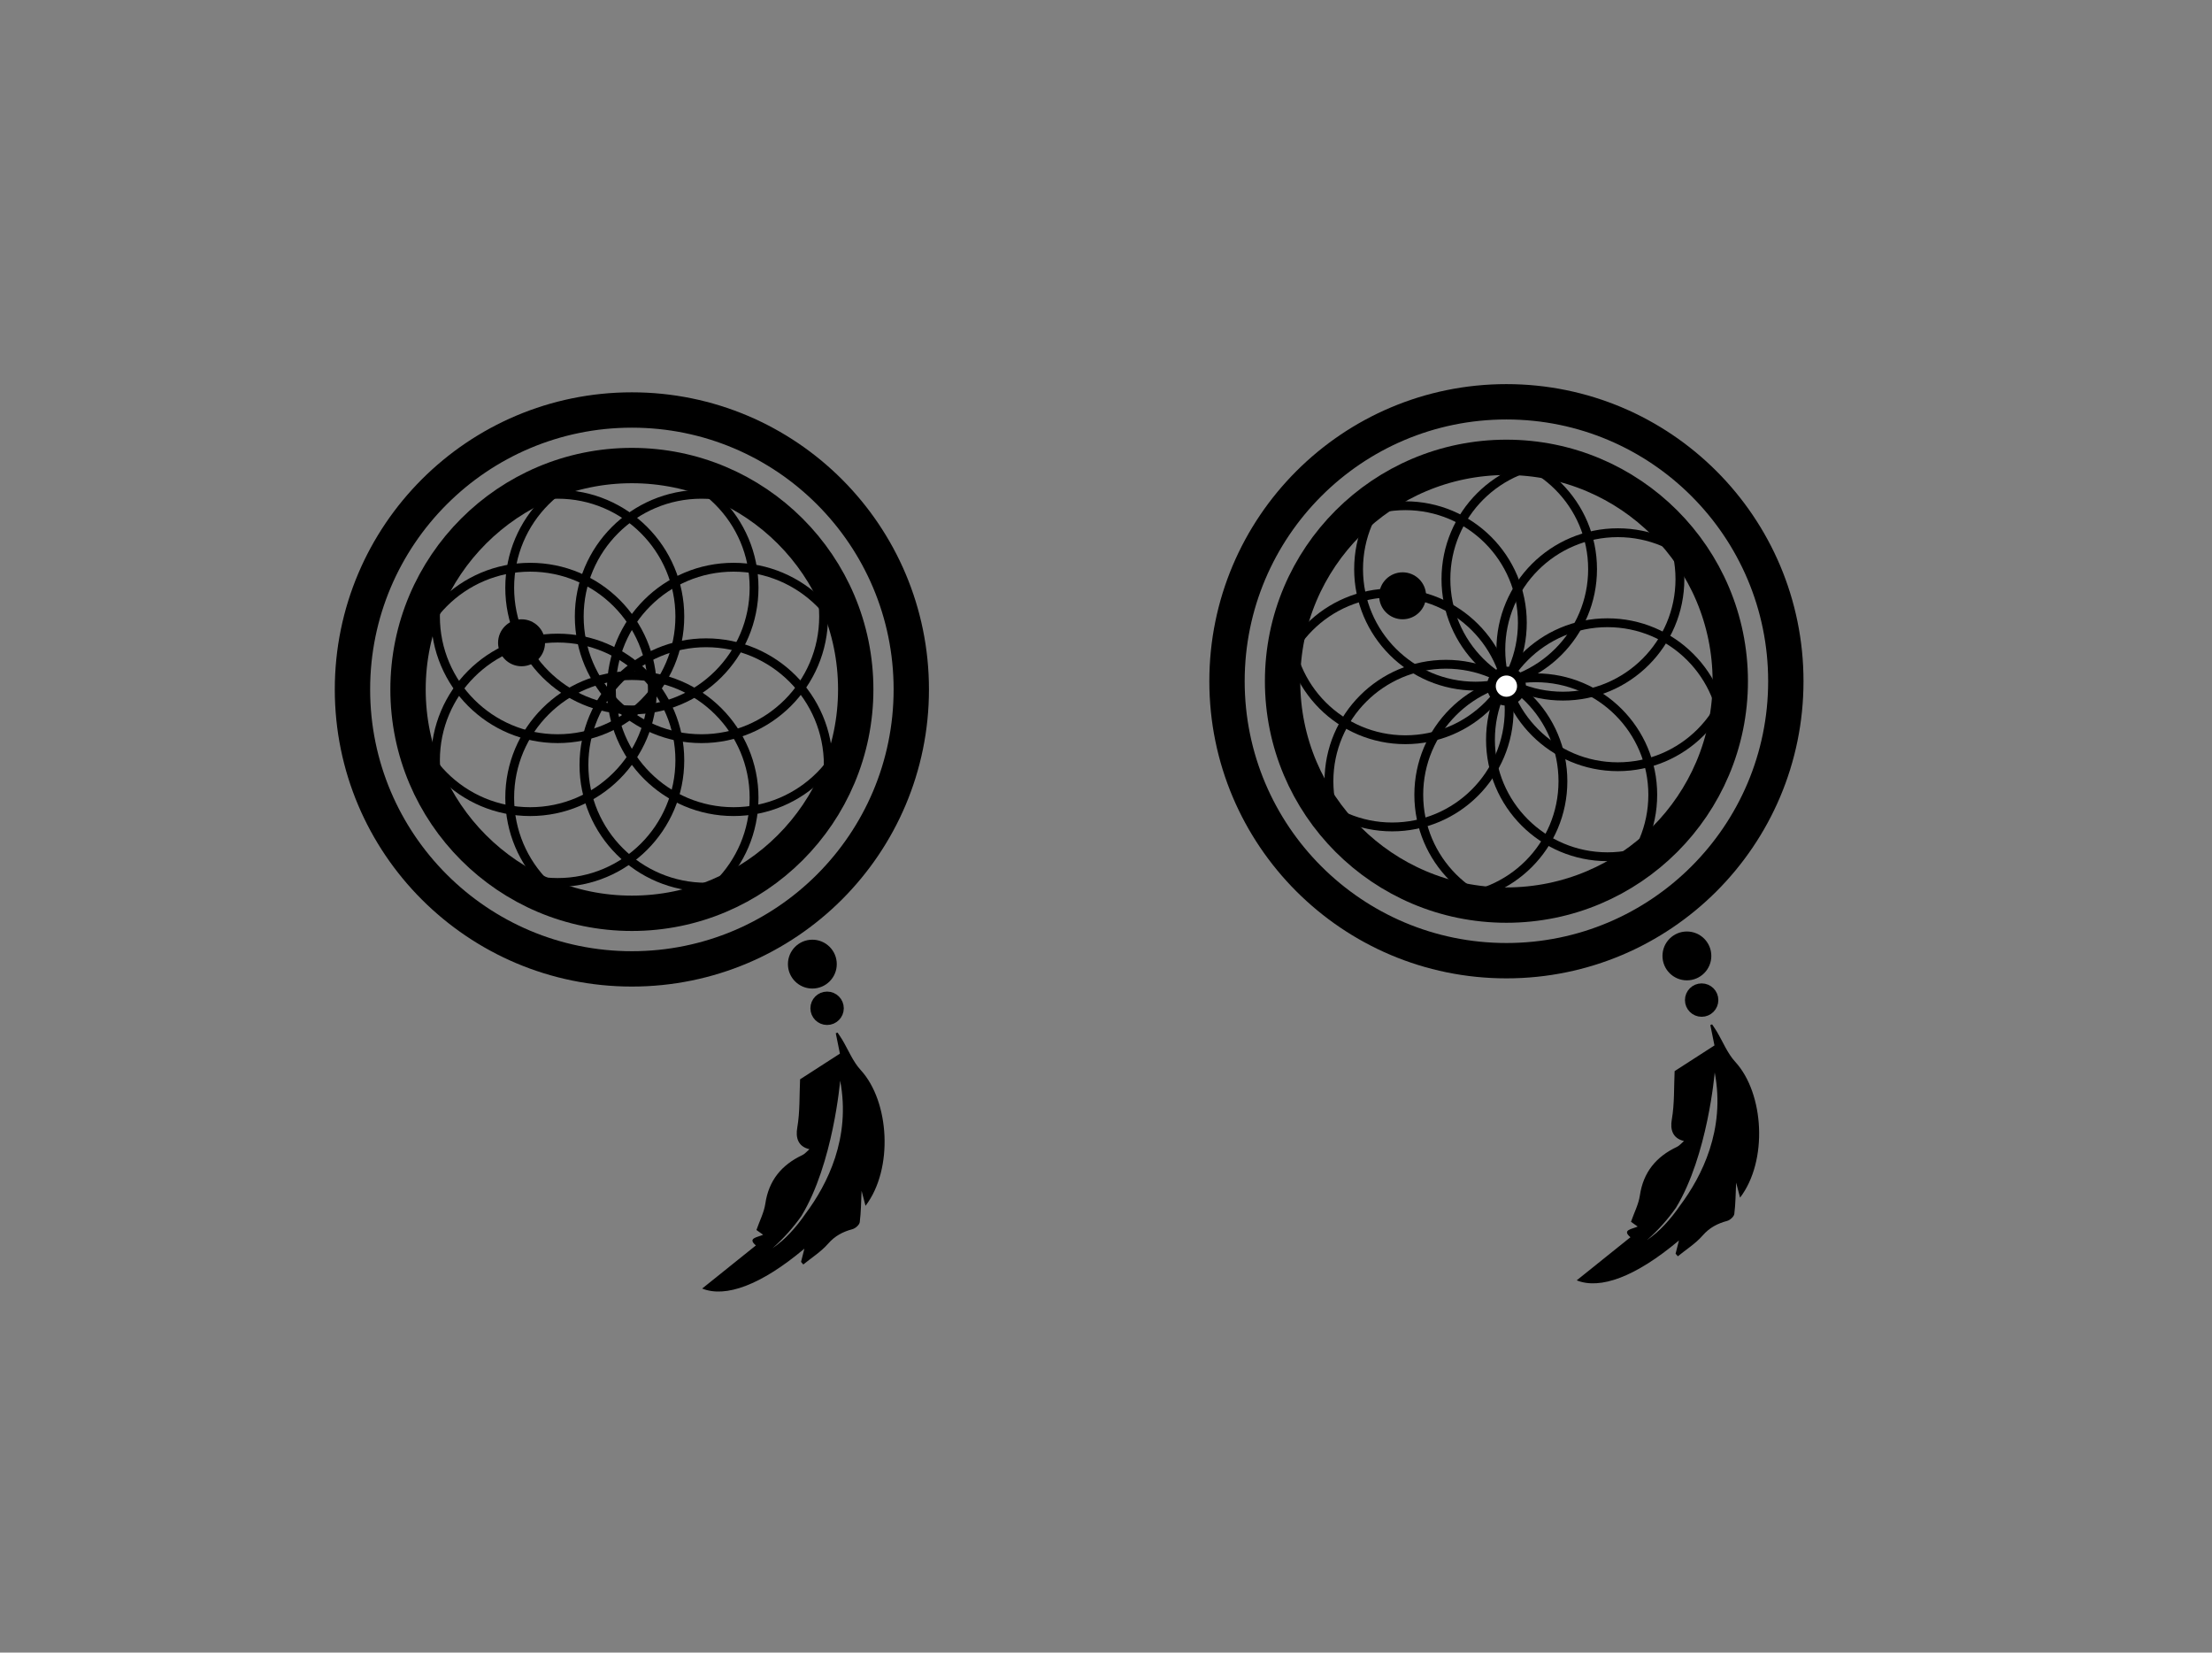 <?xml version="1.0" encoding="utf-8"?>
<!-- Generator: Adobe Illustrator 16.0.0, SVG Export Plug-In . SVG Version: 6.00 Build 0)  -->
<!DOCTYPE svg PUBLIC "-//W3C//DTD SVG 1.1//EN" "http://www.w3.org/Graphics/SVG/1.1/DTD/svg11.dtd">
<svg version="1.1" id="Layer_1" xmlns="http://www.w3.org/2000/svg" xmlns:xlink="http://www.w3.org/1999/xlink" x="0px" y="0px"
	 width="250.333px" height="187px" viewBox="0 0 250.333 187" enable-background="new 0 0 250.333 187" xml:space="preserve">
<rect x="0" y="0" width="250.333" height="187" fill="#808080" stroke="none"/>
<circle stroke="#000000" stroke-miterlimit="10" cx="93.603" cy="114.094" r="1.389"/>
<circle fill-rule="evenodd" clip-rule="evenodd" fill="none" stroke="#000000" stroke-width="4" stroke-miterlimit="10" cx="71.51" cy="78.013" r="25.333"/>
<circle fill-rule="evenodd" clip-rule="evenodd" fill="none" stroke="#000000" stroke-miterlimit="10" cx="71.511" cy="66.507" r="13.827"/>
<circle fill-rule="evenodd" clip-rule="evenodd" fill="none" stroke="#000000" stroke-miterlimit="10" cx="71.511" cy="90.271" r="13.827"/>
<circle fill-rule="evenodd" clip-rule="evenodd" fill="none" stroke="#000000" stroke-miterlimit="10" cx="60.004" cy="78.014" r="13.827"/>
<circle fill-rule="evenodd" clip-rule="evenodd" fill="none" stroke="#000000" stroke-miterlimit="10" cx="83.017" cy="78.013" r="13.827"/>
<circle fill-rule="evenodd" clip-rule="evenodd" fill="none" stroke="#000000" stroke-miterlimit="10" cx="63.109" cy="69.758" r="13.827"/>
<circle fill-rule="evenodd" clip-rule="evenodd" fill="none" stroke="#000000" stroke-miterlimit="10" cx="79.912" cy="86.562" r="13.827"/>
<circle fill-rule="evenodd" clip-rule="evenodd" fill="none" stroke="#000000" stroke-miterlimit="10" cx="63.109" cy="86.031" r="13.827"/>
<circle fill-rule="evenodd" clip-rule="evenodd" fill="none" stroke="#000000" stroke-miterlimit="10" cx="79.381" cy="69.759" r="13.827"/>
<circle stroke="#000000" stroke-miterlimit="10" cx="91.934" cy="109.097" r="2.264"/>
<circle stroke="#000000" stroke-miterlimit="10" cx="59.024" cy="72.735" r="2.157"/>
<g>
	<path fill="none" d="M88.316,140.508c-0.146,0.132-0.229,0.201-0.229,0.201C88.165,140.646,88.239,140.575,88.316,140.508
		c0.285-0.248,0.562-0.512,0.824-0.8c0.571-0.626,1.088-1.344,1.559-2.118c-0.911,1.296-1.989,2.519-3.271,3.652
		c1.376-0.933,2.659-2.323,3.777-3.963c-0.767,1.028-1.501,1.851-2.064,2.429C88.787,140.072,88.5,140.341,88.316,140.508z"/>
	<path fill-rule="evenodd" clip-rule="evenodd" d="M97.405,121.082c-0.892-0.971-1.403-2.289-2.095-3.444
		c-0.163-0.272-0.349-0.531-0.523-0.796c-0.067,0.026-0.135,0.053-0.202,0.079c0.18,0.88,0.358,1.761,0.469,2.305
		c-1.656,1.067-3.183,2.051-4.509,2.905c-0.085,1.802-0.005,3.675-0.319,5.479c-0.19,1.095,0.056,2.122,1.378,2.431
		c-0.311,0.265-0.515,0.529-0.784,0.656c-2.362,1.114-3.82,2.863-4.21,5.517c-0.145,0.983-0.636,1.915-1.004,2.97
		c0.119,0.084,0.382,0.271,0.759,0.537c-0.65,0.298-1.823,0.367-0.82,1.207c-2.142,1.72-4.191,3.363-6.081,4.88
		c2.624,1.064,6.628-0.358,11.57-4.513c-0.158,0.622-0.269,1.06-0.38,1.496c0.085,0.098,0.17,0.196,0.255,0.295
		c0.947-0.774,2.013-1.443,2.807-2.352c0.783-0.896,1.681-1.357,2.776-1.653c0.328-0.089,0.768-0.486,0.807-0.787
		c0.146-1.128,0.146-2.274,0.207-3.547c0.146,0.559,0.274,1.051,0.445,1.702C101.122,132.291,100.684,124.65,97.405,121.082z
		 M91.205,137.28c-1.118,1.64-2.401,3.03-3.777,3.963c1.282-1.134,2.36-2.356,3.271-3.652c3.598-5.918,4.382-15.306,4.382-15.306
		C96.319,128.769,93.604,134.058,91.205,137.28z"/>
	<path fill="#E7E7E7" d="M88.316,140.508c-0.077,0.066-0.151,0.138-0.229,0.201C88.087,140.709,88.17,140.64,88.316,140.508z"/>
	<path fill="#E7E7E7" d="M89.141,139.708c-0.263,0.288-0.539,0.552-0.824,0.8C88.5,140.341,88.787,140.072,89.141,139.708z"/>
	<path fill="none" d="M90.699,137.59c-0.471,0.774-0.987,1.492-1.559,2.118c0.563-0.578,1.298-1.4,2.064-2.429
		c2.399-3.222,5.114-8.511,3.876-14.995C95.081,122.285,94.297,131.672,90.699,137.59z"/>
</g>
<circle fill="none" stroke="#000000" stroke-width="4" stroke-miterlimit="10" cx="71.51" cy="78.015" r="31.621"/>
<circle stroke="#000000" stroke-miterlimit="10" cx="192.576" cy="113.167" r="1.389"/>
<circle fill-rule="evenodd" clip-rule="evenodd" fill="none" stroke="#000000" stroke-width="4" stroke-miterlimit="10" cx="170.483" cy="77.085" r="25.333"/>
<circle stroke="#000000" stroke-miterlimit="10" cx="190.907" cy="108.169" r="2.264"/>
<g>
	<path fill="none" d="M187.289,139.581c-0.146,0.132-0.229,0.201-0.229,0.201C187.138,139.718,187.212,139.647,187.289,139.581
		c0.285-0.248,0.562-0.512,0.824-0.8c0.571-0.626,1.088-1.344,1.559-2.118c-0.911,1.296-1.989,2.519-3.271,3.652
		c1.376-0.933,2.659-2.323,3.777-3.963c-0.767,1.028-1.501,1.851-2.064,2.429C187.76,139.144,187.473,139.414,187.289,139.581z"/>
	<path fill-rule="evenodd" clip-rule="evenodd" d="M196.378,120.154c-0.892-0.971-1.403-2.289-2.095-3.444
		c-0.163-0.272-0.349-0.531-0.523-0.796c-0.067,0.026-0.135,0.053-0.202,0.079c0.18,0.88,0.358,1.761,0.469,2.305
		c-1.656,1.067-3.183,2.051-4.509,2.905c-0.085,1.802-0.005,3.675-0.319,5.479c-0.19,1.095,0.056,2.122,1.378,2.431
		c-0.311,0.265-0.515,0.529-0.784,0.656c-2.362,1.114-3.82,2.863-4.21,5.517c-0.145,0.983-0.636,1.915-1.004,2.97
		c0.119,0.084,0.382,0.271,0.759,0.537c-0.65,0.298-1.823,0.367-0.82,1.207c-2.142,1.72-4.191,3.363-6.081,4.88
		c2.624,1.064,6.628-0.358,11.57-4.513c-0.158,0.622-0.269,1.06-0.38,1.496c0.085,0.098,0.17,0.196,0.255,0.295
		c0.947-0.774,2.013-1.443,2.807-2.352c0.783-0.896,1.681-1.357,2.776-1.653c0.328-0.089,0.768-0.486,0.807-0.787
		c0.146-1.128,0.146-2.274,0.207-3.547c0.146,0.559,0.274,1.051,0.445,1.702C200.095,131.363,199.656,123.722,196.378,120.154z
		 M190.178,136.352c-1.118,1.64-2.401,3.03-3.777,3.963c1.282-1.134,2.36-2.356,3.271-3.652c3.598-5.918,4.382-15.306,4.382-15.306
		C195.292,127.841,192.577,133.13,190.178,136.352z"/>
	<path fill="#E7E7E7" d="M187.289,139.581c-0.077,0.066-0.151,0.138-0.229,0.201C187.06,139.782,187.143,139.712,187.289,139.581z"
		/>
	<path fill="#E7E7E7" d="M188.113,138.781c-0.263,0.288-0.539,0.552-0.824,0.8C187.473,139.414,187.76,139.144,188.113,138.781z"/>
	<path fill="none" d="M189.672,136.663c-0.471,0.774-0.987,1.492-1.559,2.118c0.563-0.578,1.298-1.4,2.064-2.429
		c2.399-3.222,5.114-8.511,3.876-14.995C194.054,121.357,193.27,130.745,189.672,136.663z"/>
</g>
<circle fill="none" stroke="#000000" stroke-width="4" stroke-miterlimit="10" cx="170.482" cy="77.087" r="31.621"/>
<circle fill-rule="evenodd" clip-rule="evenodd" fill="none" stroke="#FFF200" stroke-width="0.5" stroke-miterlimit="10" cx="170.483" cy="77.085" r="0.48"/>
<circle fill-rule="evenodd" clip-rule="evenodd" fill="none" stroke="#000000" stroke-miterlimit="10" cx="176.877" cy="65.532" r="13.24"/>
<circle fill-rule="evenodd" clip-rule="evenodd" fill="none" stroke="#000000" stroke-miterlimit="10" cx="163.637" cy="88.405" r="13.24"/>
<circle fill-rule="evenodd" clip-rule="evenodd" fill="none" stroke="#000000" stroke-miterlimit="10" cx="181.918" cy="83.707" r="13.24"/>
<circle fill-rule="evenodd" clip-rule="evenodd" fill="none" stroke="#000000" stroke-miterlimit="10" cx="159.045" cy="70.466" r="13.24"/>
<circle fill-rule="evenodd" clip-rule="evenodd" fill="none" stroke="#000000" stroke-miterlimit="10" cx="183.09" cy="73.521" r="13.24"/>
<circle fill-rule="evenodd" clip-rule="evenodd" fill="none" stroke="#000000" stroke-miterlimit="10" cx="157.554" cy="80.333" r="13.24"/>
<circle fill-rule="evenodd" clip-rule="evenodd" fill="none" stroke="#000000" stroke-miterlimit="10" cx="173.804" cy="89.937" r="13.24"/>
<circle fill-rule="evenodd" clip-rule="evenodd" fill="none" stroke="#000000" stroke-miterlimit="10" cx="166.992" cy="64.401" r="13.24"/>
<circle fill="#FFFFFF" stroke="#000000" stroke-miterlimit="10" cx="170.482" cy="77.642" r="1.702"/>
<circle stroke="#000000" stroke-miterlimit="10" cx="158.734" cy="67.419" r="2.157"/>
</svg>
